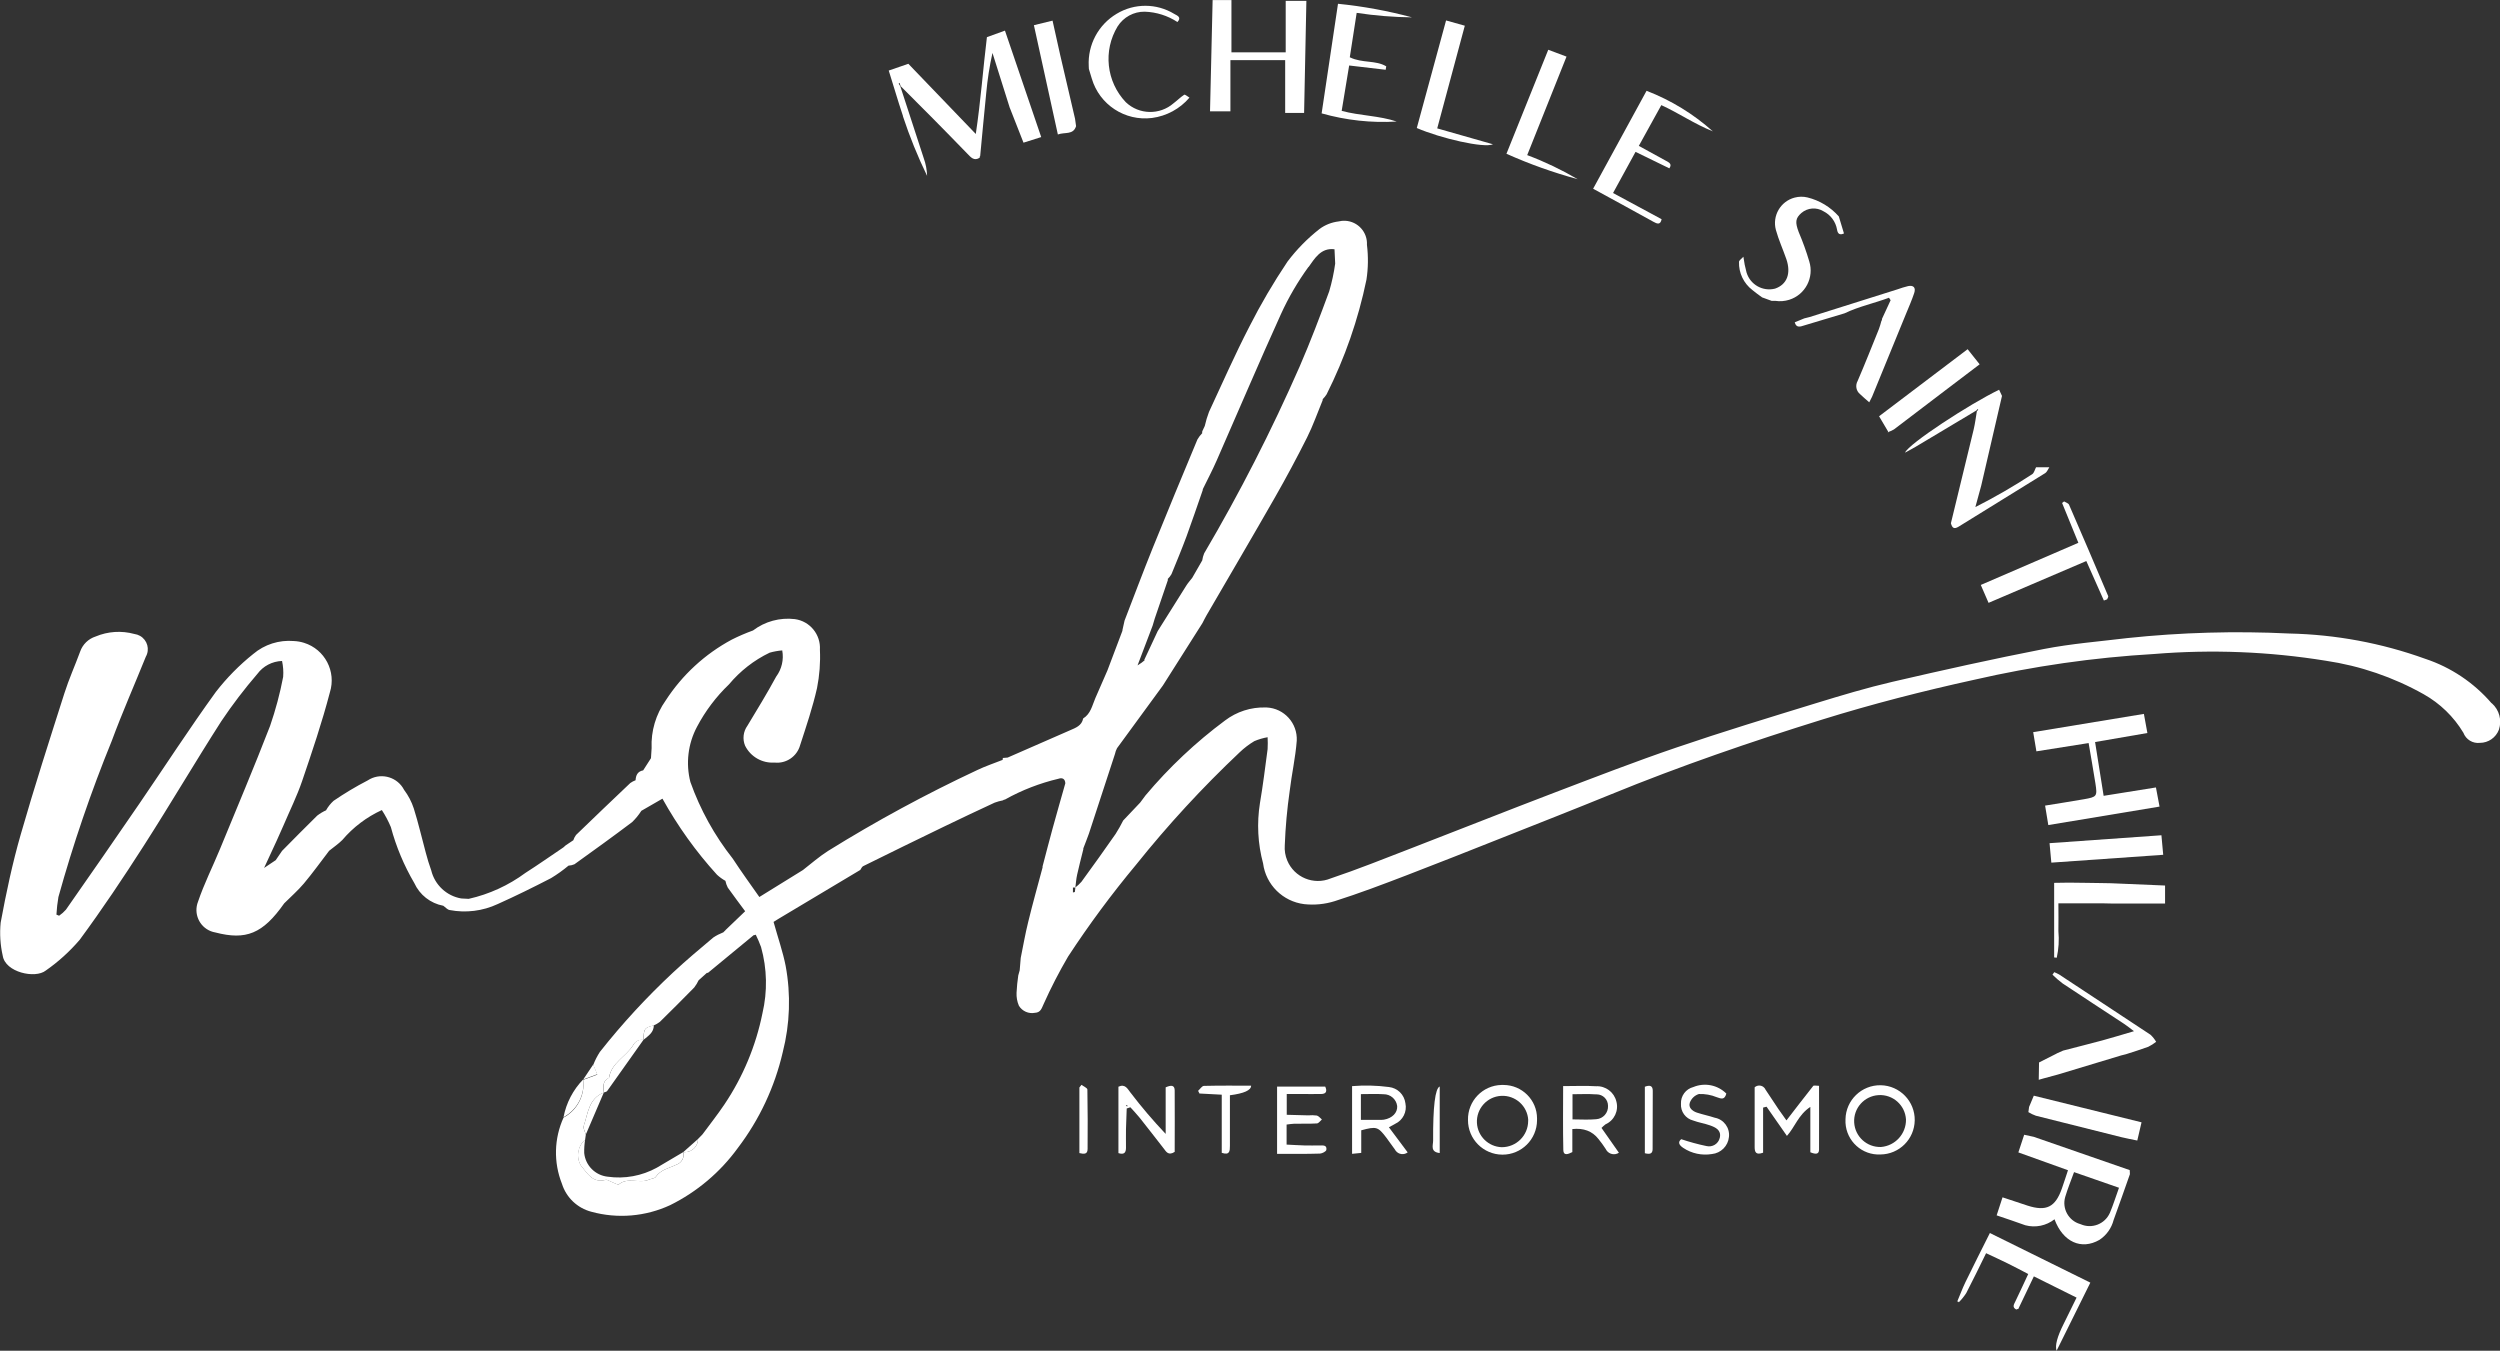 <?xml version="1.0" encoding="UTF-8"?>
<svg id="Layer_1" xmlns="http://www.w3.org/2000/svg" viewBox="0 0 701.25 378.88">
    <rect x="0" y="0" width="701.25" height="378.88" fill="#333333" stroke="none"/>
    <defs>
        <style>
            .cls-1 {
                fill: #fff;
            }
        </style>
    </defs>
    <g id="Group_4">
        <path id="Path_1" class="cls-1"
            d="M574.55,231.43l-.9-5.46c3.74-.61,7.27-1.15,10.8-1.77,3.76-.65,3.88-.81,3.31-4.48-.58-3.67-1.23-7.32-1.9-11.29l-14.65,2.32-.9-5.38,31.05-5.12,.98,5.36-14.67,2.53,2.4,15.09,14.67-2.35,1.01,5.37-31.19,5.18h-.01Z" />
        <path id="Path_2" class="cls-1"
            d="M360.63,.25h5.81c-.21,10.49-.43,20.88-.64,31.43h-5.31v-14.82h-15.36v14.36h-5.72c.24-10.33,.48-20.63,.73-31.21h5.28V14.67h15.22V.25h-.01Z" />
        <path id="Path_3" class="cls-1"
            d="M597.43,329.38c-1.51,4.28-3,8.56-4.56,12.83-.59,2.29-2,4.27-3.97,5.57-5.06,2.92-10.24,.63-12.61-5.77-2.32,1.82-5.36,2.44-8.2,1.67-2.59-.96-5.23-1.8-8.03-2.77l1.65-5.06c2.42,.8,4.71,1.58,7,2.32,5.28,1.7,7.81,.45,9.64-4.77,.58-1.63,1.09-3.27,1.72-5.15l-13.92-5,1.63-4.95,2.69,.58,26.92,9.34c.03,.38,.05,.76,.05,1.14h-.01Zm-3.04,3.79l-12.62-4.39c-.86,2.39-1.79,4.64-2.48,6.97-.94,3.24,.93,6.65,4.17,7.59,.05,.01,.11,.04,.16,.05,3.13,1.39,6.79-.03,8.18-3.14,0-.03,.01-.04,.03-.06,.9-2.13,1.59-4.36,2.54-7h.02Z" />
        <path id="Path_4" class="cls-1"
            d="M554.32,115.17c-5.67,3.37-11.34,6.76-17.01,10.17-.83,.5-1.68,.93-2.95,1.63,.95-2.44,18.12-13.66,26.39-17.65l.81,1.73-5.83,25.18-1.64,6c5.47-2.77,10.79-5.85,15.93-9.21,.55-.35,.74-1.29,1.09-1.95h3.73c-.46,.69-.68,1.34-1.13,1.62-8.1,5.02-16.19,9.99-24.29,15.02-1.39,.86-1.85,.3-2.19-.95,2.14-8.76,4.28-17.52,6.39-26.32,.4-1.68,.6-3.39,.89-5.1,.14-.13,.26-.25,.39-.39-.06-.08-.13-.15-.2-.21l-.35,.44h-.01Z" />
        <path id="Path_5" class="cls-1"
            d="M378.65,16.08c3.49,1.7,7.24,.74,10.19,2.53l-.16,.96-10.24-1.2-2.1,12.73c5.18,1.39,10.52,1.33,15.44,2.99-7.1,.43-14.22-.35-21.06-2.29l4.59-30.74c7.02,.7,13.97,1.98,20.78,3.81-5.2-.06-10.39-.48-15.54-1.26l-1.93,12.44,.03,.03Z" />
        <path id="Path_6" class="cls-1"
            d="M466.08,61.5c-.34,1.67-1.26,1.29-2.3,.71-2.85-1.59-5.71-3.14-8.56-4.71l-8.35-4.56,14.99-27.47c6.84,2.64,13.15,6.5,18.6,11.38-5.28-2.12-9.43-5.06-14.46-7.36l-6.31,11.43c2.62,1.44,5.12,2.84,7.66,4.21,.89,.48,1.72,.91,.9,2.09l-9.48-4.62-6.31,11.54,13.62,7.35h0Z" />
        <path id="Path_7" class="cls-1"
            d="M590.14,168.46l-4.93-11.09-27.42,11.73-2.18-5.02,27.37-11.82-4.56-11.17,.56-.44c.48,.3,1.19,.5,1.38,.91,3.71,8.53,7.37,17.09,10.99,25.65,.09,.23-.2,.61-.31,.91l-.9,.33h0Z" />
        <path id="Path_8" class="cls-1"
            d="M549.02,365.04c.76-1.8,1.44-3.64,2.29-5.41,2.18-4.49,4.44-8.95,6.85-13.77l28.18,13.92-9.47,19.11c-.49-1.41,.16-3.91,1.97-7.51,1.19-2.39,2.37-4.8,3.64-7.4l-11.98-5.96-4.39,9.18c-.19-.04-.39,0-.54,.13-1.25-.66-.65-1.46-.24-2.33,1.2-2.48,2.35-5,3.59-7.64-2.1-1.09-3.93-2.08-5.8-2.99-1.95-.96-3.93-1.87-6.02-2.85-1.94,3.93-3.69,7.59-5.57,11.19-.6,.93-1.3,1.79-2.08,2.57-.09-.15-.26-.24-.45-.21h.01Z" />
        <path id="Path_9" class="cls-1"
            d="M517.22,65.49c-1.13,.5-1.74,.16-1.93-1.09-.38-2.23-1.8-4.14-3.83-5.15-1.95-1.19-4.44-.99-6.18,.5-1.67,1.48-1.79,2.58-.74,5.36,1.14,2.67,2.13,5.41,2.95,8.19,1.43,4.53-1.09,9.37-5.62,10.79-1.25,.39-2.58,.5-3.88,.3h-1.05l-2.57-.94h-.05c-.93-.69-1.89-1.33-2.77-2.09-2.45-1.87-3.86-4.82-3.76-7.9,0-.43,.66-.81,1.23-1.45,.19,1.5,.49,2.98,.89,4.44,1.03,3.39,4.54,5.38,7.98,4.51,3.36-1.14,4.56-4.26,3.18-8.28-.95-2.74-2.17-5.41-2.94-8.2-1.05-3.94,1.29-8,5.25-9.05,1.18-.31,2.42-.34,3.61-.05,3.41,.84,6.47,2.7,8.8,5.33l1.44,4.77h0Z" />
        <path id="Path_10" class="cls-1"
            d="M333.64,27.39c-2.67,3.13-6.41,5.16-10.49,5.7-7.59,.96-14.76-3.72-16.91-11.07-.29-.89-.54-1.78-.81-2.67l-.04-.83c-.31-5.95,2.69-11.58,7.81-14.64,4.98-3.02,11.23-3,16.19,.03,.86,.48,2.12,.93,.88,2.27-2.73-1.79-5.9-2.79-9.16-2.9-3.09-.05-5.97,1.53-7.62,4.13-4.12,6.79-3.18,15.5,2.3,21.26,3.72,3.54,9.53,3.66,13.4,.29,1.01-.76,1.93-1.7,2.99-2.39,.25-.11,.98,.53,1.46,.81h.01Z" />
        <path id="Path_11" class="cls-1"
            d="M434.29,13.96l5.12,1.92-11.03,27.63c4.91,1.84,9.65,4.11,14.17,6.76-6.84-1.87-13.52-4.24-19.99-7.14l11.73-29.18h0Z" />
        <path id="Path_12" class="cls-1"
            d="M405.61,5.73l5.27,1.48-7.74,28.8,15.64,4.46c-2.53,1.15-14.74-1.69-21.37-4.56l8.21-30.17h-.01Z" />
        <path id="Path_13" class="cls-1"
            d="M590.1,253.38h-12.72c0,2.53,.06,5.18,0,7.8,.23,2.49,.08,5.02-.46,7.46l-.73-.08v-20.92h0l4.14-.06,4.91,.06,4.17,.06,2.75,.05,15.14,.64v5.06h-14.4l-2.8-.06h0Z" />
        <path id="Path_14" class="cls-1" d="M606.28,234.3l.5,5.47-31.38,2.2-.5-5.46,31.38-2.22h0Z" />
        <path id="Path_15" class="cls-1"
            d="M494.55,310.67v12.66c-2.03,.73-2.37-.16-2.37-1.6v-16.74c.79-.71,2.02-.65,2.72,.15,.13,.14,.24,.3,.31,.48,1.2,1.85,2.43,3.69,3.67,5.52,.7,1.01,1.45,2.03,2.22,3.13,2.62-3.38,5.03-6.55,7.51-9.67,.18-.21,.85-.03,1.63-.03,0,6.07,.03,11.98,0,17.88,0,1.36-.94,1.38-2.44,.76v-12.73c-3.43,2.29-4.29,5.62-6.57,8.14l-5.71-8.19-.98,.25h.01Z" />
        <path id="Path_16" class="cls-1"
            d="M301.84,35.39c-.81,2.53-3.09,1.6-5.11,2.33l-6.72-30.65,5.23-1.28c.75,3.37,1.43,6.5,2.14,9.62,1.38,5.97,2.77,11.94,4.17,17.9l.29,2.08Z" />
        <path id="Path_17" class="cls-1"
            d="M569.13,310.56l1.35-3.22,30.22,7.47-1.19,5.11c-1.63-.34-3.08-.6-4.49-.95-7.99-1.98-15.98-3.99-23.96-6.01-.74-.26-1.44-.6-2.1-1.01l.19-1.39h-.01Z" />
        <path id="Path_18" class="cls-1"
            d="M394.86,323.24c-1.05,.8-2.55,.6-3.36-.44-.09-.1-.15-.21-.21-.34-.81-1.14-1.62-2.28-2.45-3.38-2.32-3.04-2.75-3.18-7.01-2.03v6.34l-2.57,.26v-18.99c3.44-.28,6.9-.2,10.33,.25,2.42,.26,4.33,2.15,4.63,4.56,.5,2.37-.7,4.77-2.9,5.78l-1.73,.95,5.26,7.04h.01Zm-13.13-9.11h5.06c.46,.01,.93,0,1.39-.06,2.35-.4,3.86-1.95,3.73-3.83-.25-1.92-1.9-3.34-3.83-3.31-2.03-.14-4.12-.03-6.35-.03v7.24h0Z" />
        <path id="Path_19" class="cls-1"
            d="M358.22,323.67v-18.88h13.51c.58,1.3,.29,2.07-1.19,2.08-1.87,.03-3.73,0-5.57,0h-4.04v5.83c1.95,.05,3.99,.13,6.02,.16,.81-.08,1.63-.05,2.43,.05,.5,.14,.95,.71,1.41,1.1-.46,.39-.9,1.08-1.38,1.11-2.09,.13-4.18,.05-6.29,.08-.68,0-1.35,.15-2.23,.24v5.62c1.67,.08,3.36,.19,5.06,.24,1.4,.04,2.79,0,4.19,0,.93,0,2.12-.18,1.9,1.24-.06,.44-1.15,1.01-1.78,1.04-3.97,.13-7.9,.08-12.04,.08h-.01Z" />
        <path id="Path_20" class="cls-1"
            d="M438.46,304.65c3.43,0,6.34-.14,9.23,.04,2.68-.14,5.08,1.67,5.7,4.27,.71,2.59-.58,5.32-3.04,6.41-.4,.3-.78,.65-1.13,1.01l4.88,6.96c-1.16,.78-2.73,.45-3.51-.71-.08-.11-.14-.23-.19-.34-.63-.98-1.31-1.92-2.05-2.82-1.71-2.19-4.15-3.11-7.31-2.77v6.46c-1.26,.65-2.49,1.06-2.53-.55-.14-6-.05-11.99-.05-17.95h0Zm2.62,9.34c2.33,0,4.52,.16,6.66-.05,1.95-.13,3.42-1.82,3.31-3.76,0-1.77-1.41-3.21-3.18-3.21h-.23c-2.14-.16-4.31-.04-6.55-.04v7.05h-.01Z" />
        <path id="Path_21" class="cls-1"
            d="M316.04,310.96c-.08,1.9-.16,3.82-.2,5.73-.03,1.74,0,3.49,0,5.25,0,1.33-.48,2.03-2.12,1.51v-18.63c1.92-.89,2.57,.63,3.38,1.65,3.08,4.03,6.37,7.9,9.87,11.59v-13.06c1.59-.71,2.53-.63,2.53,.9,.05,5.81,0,11.61,0,17.2-1.77,1.14-2.38-.04-3.07-.94-2.23-2.84-4.42-5.71-6.67-8.53-.84-1.05-1.79-2.03-2.69-3.04l-1.03,.34h0Zm.21-.84c-.08-.05-.16-.15-.21-.14-.09,.06-.18,.14-.25,.21l.44,.16,.03-.24h0Z" />
        <path id="Path_22" class="cls-1"
            d="M527.48,323.83c-5.16,.26-9.55-3.72-9.82-8.89-.01-.33-.01-.65,0-.98,.09-5.36,4.51-9.64,9.87-9.55s9.64,4.51,9.55,9.87c-.09,5.26-4.34,9.49-9.6,9.55Zm7.15-9.83c-.25-4.02-3.69-7.07-7.71-6.82-4.02,.25-7.07,3.69-6.82,7.71,.24,3.94,3.58,6.97,7.52,6.84,4.01-.33,7.07-3.71,7.01-7.72h0Z" />
        <path id="Path_23" class="cls-1"
            d="M431.14,314.24c-.03,5.35-4.38,9.67-9.73,9.64s-9.67-4.38-9.64-9.73c-.11-5.31,4.09-9.7,9.4-9.82h.54c5.2,0,9.43,4.21,9.43,9.4,0,.16,0,.34-.01,.5h.01Zm-2.47-.05c-.21-3.97-3.62-7.01-7.59-6.8s-7.01,3.62-6.8,7.59c.2,3.73,3.23,6.69,6.96,6.81,4.08,.01,7.4-3.28,7.41-7.36v-.23h.01Z" />
        <path id="Path_24" class="cls-1"
            d="M471.58,319.54c2.33,.78,4.68,1.43,7.09,1.93,1.64,.4,3.31-.61,3.71-2.25,0-.05,.03-.1,.04-.15,.43-2.09-1.21-2.85-2.79-3.41s-3.17-.78-4.68-1.35c-2.13-.53-3.58-2.5-3.44-4.7-.1-2.19,1.35-4.16,3.48-4.7,3.17-1.31,6.82-.59,9.25,1.84-.5,1.84-1.43,1.46-2.7,1.01-1.58-.65-3.28-.95-5-.89-1.16,.36-2.09,1.24-2.53,2.38-.5,1.4,.65,2.39,1.95,2.83,1.65,.55,3.38,.89,5.03,1.44,2.53,.46,4.27,2.82,3.98,5.38-.24,2.54-2.25,4.56-4.8,4.81-2.79,.46-5.66-.15-8.01-1.72-1.24-.81-1.59-1.67-.55-2.47h-.03Z" />
        <path id="Path_25" class="cls-1"
            d="M342.72,307.06l-6.27-.33-.38-.75c.55-.5,1.08-1.38,1.64-1.39,4.41-.11,8.83-.06,13.23-.06,0,1.29-1.98,2.18-5.95,2.69v14.2c0,1.44-.04,2.69-2.29,1.95v-16.31h.01Z" />
        <path id="Path_26" class="cls-1"
            d="M303.34,304.29c.58,.44,1.67,.88,1.67,1.33,.11,5.57,.1,11.13,.06,16.66,0,1.57-1.06,1.45-2.3,1.16v-18.4l.58-.75h0Z" />
        <path id="Path_27" class="cls-1"
            d="M461.38,323.47v-18.64c1.31-.5,2.22-.38,2.22,1.13,0,5.46,0,10.92-.04,16.38-.01,1.33-.83,1.49-2.18,1.14h0Z" />
        <path id="Path_28" class="cls-1"
            d="M403.84,323.43c-2.73-.3-1.85-2.22-1.85-3.43-.05-9.61,.57-14.69,1.85-15.24v18.67Z" />
        <path id="Path_29" class="cls-1"
            d="M163.59,302.77c.51,4.33-1.68,8.54-5.52,10.59,.76-3.99,2.68-7.67,5.52-10.59Z" />
        <path id="Path_30" class="cls-1" d="M166.41,298.58l1.13,2.74-3.94,1.46,2.82-4.21h0Z" />
        <path id="Path_31" class="cls-1"
            d="M164.13,319.66c-.2,1.24-.29,2.49-.26,3.76,.34,3.49,3.09,6.26,6.57,6.64,4.76,.68,9.6-.21,13.81-2.53,2.48-1.44,4.93-2.9,7.4-4.37,.39,1.5-.46,3.05-1.94,3.54-2.03,.98-4.38,1.36-5.8,3.43-.31,.46-1.25,.48-1.88,.76-2.68,1.21-5.87-.81-8.46,1.33-.26,.21-1.21-.39-1.85-.61s-1.35-.79-1.88-.65c-3.67,.98-5.1-1.9-6.89-3.99-1.44-2.39-.94-5.46,1.16-7.29h.01Z" />
        <path id="Path_32" class="cls-1"
            d="M180.5,291.66c-3.39,4.8-6.8,9.59-10.19,14.37-.16,.24-.61,.28-.91,.41-.16-1.62-.44-3.27,1.45-4.17,.69-4.26,4.82-5.93,6.81-9.19,.54-1.04,1.7-1.62,2.85-1.43h-.01Z" />
        <path id="Path_33" class="cls-1"
            d="M169.38,306.43l-5.06,11.82c-.21-.84-.81-1.8-.58-2.48,1.21-3.49,1.38-7.66,5.65-9.34h-.01Z" />
        <path id="Path_34" class="cls-1" d="M183.4,287.59c0,2.03-1.57,2.99-2.9,4.08,.13-3.23,.23-3.38,2.9-4.08Z" />
        <path id="Path_35" class="cls-1" d="M191.66,323.16l4.14-3.68c0,2.05-1.67,3.71-3.72,3.71-.14,0-.29,0-.43-.03Z" />
        <path id="Path_36" class="cls-1"
            d="M527.88,89.48l2.44-5.27-.46-.69c-4.13,1.54-8.45,2.44-12.47,4.37l-11.23,3.37c-1.11,.34-2.28,.86-2.74-.85l2.67-1.1,1.51-.38,24.64-7.77c.99-.36,1.99-.66,3-.91,1.51-.3,2.2,.43,1.69,1.97-.66,1.98-1.51,3.91-2.3,5.83-3.17,7.76-6.34,15.51-9.52,23.25-.18,.41-.41,.8-.79,1.55-.94-.83-1.77-1.51-2.55-2.27-1.13-.9-1.41-2.48-.7-3.73,2.07-4.81,3.99-9.67,5.95-14.52,.3-.74,.48-1.51,.71-2.3,.15-.14,.21-.35,.15-.54h0Z" />
        <path id="Path_37" class="cls-1"
            d="M529.61,121.04l-2.53-4.28,24.84-18.81,3.37,4.24c-3.39,2.58-6.64,5.02-9.85,7.47-4.73,3.59-9.44,7.2-14.17,10.78-.48,.29-.99,.53-1.51,.7l-.18,.16s-.04-.01-.05-.03c.04-.08,.06-.15,.09-.23v-.03Z" />
        <path id="Path_38" class="cls-1"
            d="M253.3,32.6l-1.16-3.58-2.85-9.23,5.5-1.9,18.92,19.69c1.41-9.43,2.03-18.28,3.12-27.16l5.06-1.83,10.17,29.86-4.97,1.57-3.76-9.58-.09-.2-4.85-15.39c-.83,3.71-1.41,7.46-1.75,11.23-.6,5.9-1.14,11.81-1.7,17.72-.14,.1-.19,.28-.11,.43-1.62,1.04-2.49-.1-3.48-1.11-3.19-3.31-6.42-6.57-9.64-9.85l-9.08-9.11-.31-.93c-.09,.08-.25,.2-.24,.23,.14,.26,.3,.5,.46,.76,2.2,6.72,4.39,13.45,6.57,20.16,.58,1.59,.89,3.26,.94,4.95-2.63-5.42-4.9-11.02-6.79-16.75l.05,.04Z" />
        <path id="Path_39" class="cls-1"
            d="M576.89,295.5l1.82-.81c3.66-.95,7.32-1.87,10.98-2.85,2.8-.76,5.57-1.62,8.89-2.59-1.11-.83-1.93-1.51-2.82-2.09-5.73-3.78-11.49-7.5-17.2-11.31-1-.75-1.95-1.58-2.84-2.45l.5-.71c.46,.19,.91,.4,1.35,.64,8.56,5.62,17.1,11.27,25.64,16.91,.63,.58,1.16,1.25,1.59,1.99-.69,.55-1.44,1.01-2.22,1.4-2.05,.76-4.16,1.4-6.25,2.08l-1.35,.34-17.72,5.35-3.99,1.08-1.4,.4c.03-1.63,.05-3.24,.08-4.86l4.95-2.5h0Z" />
        <g id="Group_3">
            <path id="Path_43" class="cls-1" d="M301.6,248.97h.03v.03l-.03-.03Z" />
            <path id="Path_44" class="cls-1"
                d="M698.88,197.25c-4.97-5.76-11.39-10.07-18.62-12.46-12.24-4.42-25.13-6.81-38.15-7.09-15.14-.74-30.3-.31-45.36,1.28-7.83,.95-15.73,1.57-23.45,3.07-14.21,2.77-28.35,5.92-42.47,9.2-7.22,1.68-14.35,3.82-21.45,6-13.07,4.02-26.17,8-39.11,12.42-11.53,3.93-22.9,8.34-34.29,12.68-13.45,5.13-26.82,10.45-40.26,15.64-7.46,2.88-14.89,5.87-22.46,8.41-4.76,1.98-10.22-.28-12.19-5.03-.56-1.34-.8-2.8-.69-4.26,.19-5.1,.65-10.18,1.38-15.24,.56-4.72,1.62-9.39,1.98-14.11,.24-4.91-3.54-9.08-8.44-9.31h-.28c-4.12-.13-8.15,1.18-11.42,3.67-8.21,6.1-15.69,13.15-22.27,20.98l-1.51,2.03h0l-4.76,5.02h0c-.65,1.29-1.35,2.54-2.13,3.77-3.14,4.51-6.34,8.98-9.58,13.42-.51,.59-1.09,1.11-1.7,1.59l-.15,1.28,.09,.08-.09-.08c-.18,.05-.35,.09-.54,.13l-1.19,.83,1.19-.83v-1.38h.68c.16-1.21,.23-2.44,.5-3.62,.5-2.3,1.11-4.56,1.67-6.86,.06-.16,.09-.34,.06-.5,.5-1.38,1.1-2.74,1.57-4.14,2.45-7.45,4.9-14.9,7.31-22.35,.11-.56,.31-1.11,.58-1.62,4.27-5.87,8.55-11.72,12.85-17.57h0l11.12-17.54c.38-.71,.71-1.45,1.13-2.15,6.4-11.02,12.87-22.01,19.19-33.08,3.16-5.53,6.17-11.16,9.03-16.85,1.65-3.29,2.87-6.81,4.28-10.22,.09-.15,.13-.34,.09-.5,.41-.4,.78-.85,1.09-1.34,5.12-10.19,8.88-21,11.18-32.16,.5-3.23,.54-6.52,.14-9.78,.19-3.54-2.53-6.56-6.07-6.75-.63-.04-1.25,.03-1.87,.18-1.95,.24-3.81,.96-5.38,2.14-3.37,2.64-6.37,5.7-8.95,9.11-3.94,5.87-7.52,11.97-10.72,18.28-4.04,7.83-7.59,15.89-11.31,23.89-.49,1.29-.89,2.62-1.19,3.96l-.66,1.4c-.1,.19-.11,.41-.05,.61h0c-.53,.53-.98,1.13-1.35,1.77-4.22,10.12-8.44,20.28-12.55,30.46-2.72,6.75-5.27,13.56-7.89,20.35l-.61,2.74,.04,.04-4.23,11.19h0c-1.14,2.59-2.27,5.18-3.39,7.77-.89,2.07-1.29,4.39-3.42,5.71-.39,2.03-2.09,2.62-3.69,3.32-5.83,2.54-11.67,5.1-17.49,7.65l-1.35,.11c-.04,.18-.06,.36-.06,.54-2.37,.94-4.8,1.74-7.09,2.84-14.4,6.74-28.38,14.31-41.88,22.7-2.48,1.58-4.71,3.54-7.05,5.36h0l-12.22,7.56c-2.48-3.54-5.06-7.09-7.45-10.75-5.11-6.47-9.13-13.73-11.89-21.5-1.34-5.21-.68-10.74,1.85-15.49,2.33-4.42,5.36-8.44,8.96-11.89,3.13-3.74,7.01-6.79,11.41-8.9,1.15-.33,2.34-.54,3.54-.64,.48,2.58-.14,5.25-1.7,7.35-2.53,4.67-5.31,9.21-8.06,13.77-1.18,1.63-1.43,3.76-.66,5.61,1.54,3.1,4.81,4.97,8.26,4.73,3.28,.36,6.32-1.73,7.19-4.91,1.72-5.3,3.51-10.58,4.73-15.99,.7-3.53,.98-7.14,.81-10.74,.26-4.27-2.8-8.03-7.05-8.6-4.17-.5-8.38,.65-11.72,3.19h0c-2.04,.74-4.03,1.59-5.97,2.57-7.5,4.03-13.87,9.89-18.5,17.03-2.78,3.91-4.18,8.63-3.97,13.42l-.18,2.8-2.19,3.42c-1.55,.28-2.05,1.35-2.13,2.77h0c-.53,.19-1.01,.45-1.48,.78-5.1,4.83-10.17,9.69-15.22,14.57-.34,.45-.59,.95-.76,1.48l-2.14,1.43-.65,.58c-3.54,2.38-7.01,4.83-10.63,7.14-4.75,3.51-10.18,6-15.93,7.29l-2.09-.11c-4.12-.71-7.42-3.81-8.41-7.86-.6-1.64-1.09-3.31-1.54-5-1.13-4.13-2.07-8.31-3.36-12.39-.61-1.87-1.53-3.63-2.72-5.21-1.8-3.48-6.07-4.83-9.55-3.04-.24,.13-.48,.26-.7,.41-3.29,1.7-6.47,3.61-9.53,5.7-.84,.76-1.54,1.65-2.1,2.64,.33-.05,.74-.05,1.09-.08-.36,.03-.76,0-1.09,.08h.04c-.9,.4-1.75,.91-2.53,1.51-3.33,3.26-6.57,6.57-9.85,9.88l-1.79,2.62-3.26,2.18-.39,.58,.39-.58,3.54-7.66,1.88-4.22h0c1.77-4.16,3.79-8.23,5.25-12.5,2.8-8.23,5.6-16.49,7.79-24.89,1.83-5.83-1.41-12.06-7.26-13.88-.93-.29-1.89-.46-2.87-.5-4.12-.35-8.21,.95-11.37,3.63-3.91,3.12-7.42,6.69-10.48,10.63-7.41,10.24-14.29,20.87-21.43,31.3-6.82,9.97-13.71,19.89-20.63,29.79-.56,.64-1.21,1.21-1.92,1.7l-.75-.31c.09-1.67,.28-3.32,.56-4.95,4.14-14.87,9.14-29.5,14.97-43.8,2.94-7.95,6.36-15.69,9.54-23.58,1.18-2.07,.45-4.68-1.62-5.86-.49-.28-1.01-.45-1.58-.53-3.61-.99-7.44-.74-10.88,.71-2.03,.65-3.63,2.22-4.33,4.22-1.44,3.92-3.17,7.75-4.43,11.72-4.19,13.16-8.44,26.32-12.24,39.58-2.33,8.1-4.09,16.41-5.63,24.73-.31,3.1-.11,6.25,.58,9.29,.71,4.66,9.11,6.51,12.07,4.16,3.52-2.45,6.71-5.35,9.5-8.6,6.34-8.6,12.27-17.48,18.03-26.47,7.39-11.52,14.32-23.34,21.71-34.87,3.1-4.63,6.49-9.06,10.12-13.28,1.63-2.2,4.18-3.53,6.92-3.62,.31,1.46,.43,2.97,.31,4.46-.89,4.67-2.12,9.26-3.67,13.76-4.48,11.59-9.33,23.04-14.05,34.53-2.03,4.93-4.46,9.73-6.16,14.77-1.29,3.28,.31,6.99,3.59,8.28,.41,.16,.83,.28,1.26,.35,8.6,2.24,13.31,.4,19.32-8.16h0c1.85-1.85,3.84-3.58,5.52-5.57,2.48-2.95,4.73-6.11,7.09-9.18,1.24-1.01,2.57-1.9,3.69-3.02,3.04-3.58,6.82-6.44,11.09-8.4,.99,1.51,1.83,3.12,2.53,4.78,1.48,5.51,3.69,10.78,6.57,15.69,1.51,3.32,4.54,5.7,8.13,6.37h0c.59,.41,1.13,1.08,1.77,1.2,4.57,.88,9.29,.29,13.51-1.68,5.06-2.27,10.02-4.72,14.94-7.26,1.72-1.04,3.37-2.22,4.91-3.51h0c.58-.03,1.14-.16,1.67-.39,5.42-3.89,10.83-7.79,16.16-11.81,.98-.94,1.84-1.99,2.57-3.13v-.03l5.95-3.43c4.26,7.67,9.38,14.84,15.29,21.33,.71,.66,1.51,1.24,2.37,1.72h0c.14,.66,.35,1.29,.66,1.89,1.62,2.28,3.31,4.51,4.88,6.64l-5.51,5.28h.03l-.73,.71v-.04c-.96,.38-1.88,.85-2.74,1.43-3.81,3.22-7.65,6.41-11.29,9.82-7.4,6.9-14.26,14.34-20.52,22.27-.74,1.15-1.36,2.37-1.85,3.63h0l1.13,2.73-3.94,1.46h0c.51,4.33-1.68,8.54-5.52,10.59-2.67,5.87-2.83,12.57-.45,18.57,1.21,3.86,4.33,6.82,8.24,7.84,7.35,2.02,15.19,1.36,22.11-1.85,7.54-3.73,14.05-9.24,18.99-16.04,6.06-7.96,10.35-17.13,12.6-26.88,2.02-7.91,2.3-16.16,.81-24.2-.78-3.94-2.12-7.77-3.39-12.33,.16-.1,.76-.5,1.36-.85l22.97-13.73c.26-.36,.44-.88,.79-1.05,7.56-3.74,15.15-7.46,22.75-11.13,4.68-2.27,9.4-4.48,14.14-6.69,.75-.28,1.53-.49,2.32-.64,.16-.14,.38-.23,.6-.24,4.71-2.64,9.77-4.59,15.01-5.83,1.04-.36,1.83,0,1.9,1.28-1.19,4.23-2.42,8.46-3.58,12.71-.95,3.46-1.84,6.92-2.75,10.39-.06,.16-.08,.34-.05,.5-1.36,5.11-2.8,10.19-4.04,15.32-.83,3.32-1.4,6.71-2.09,10.07-.1,1.15-.19,2.32-.29,3.47l-.4,1.43c-.24,1.6-.4,3.21-.48,4.83-.06,1.26,.16,2.52,.66,3.68,.94,1.54,2.74,2.33,4.51,1.98,1.63-.09,1.87-1.29,2.44-2.49,2.04-4.56,4.33-8.99,6.85-13.3,5.85-8.93,12.21-17.52,19.04-25.72,8.94-11.17,18.64-21.7,29.05-31.53,1.25-1.2,2.65-2.27,4.14-3.16,1.2-.51,2.45-.88,3.73-1.1,.06,1.11,.06,2.23,0,3.34-.68,5.06-1.29,10.12-2.15,15.14-.9,5.63-.6,11.41,.88,16.91,.79,6,5.55,10.69,11.54,11.43,2.88,.31,5.78,.03,8.55-.84,6.84-2.17,13.56-4.72,20.25-7.29,8.78-3.36,17.52-6.85,26.24-10.3,10.37-4.11,20.75-8.18,31.06-12.39,19.37-7.93,39.13-14.71,59.08-20.92,14.05-4.37,28.31-8.03,42.72-11.19,16.61-3.82,33.53-6.25,50.54-7.24,16.04-1.31,32.19-.68,48.08,1.89,9.65,1.43,18.98,4.62,27.49,9.4,4.58,2.57,8.43,6.3,11.13,10.8,.71,1.9,2.63,3.08,4.64,2.84,2.37,0,4.49-1.48,5.33-3.69,.89-2.65,.1-5.57-1.99-7.42h-.03ZM91.49,227.15h0c-.25,.45-.48,.93-.71,1.39,.24-.46,.46-.94,.71-1.39Zm117.63,21.51h0l-.4-.41,.4,.41Zm-13.32,70.81c0,2.05-1.67,3.71-3.72,3.71-.14,0-.28,0-.41-.03,.39,1.5-.46,3.05-1.94,3.54-2.03,.98-4.38,1.36-5.8,3.43-.31,.46-1.25,.48-1.88,.76-2.68,1.21-5.87-.81-8.46,1.33-.26,.21-1.21-.39-1.85-.61s-1.35-.79-1.88-.65c-3.67,.98-5.1-1.9-6.89-3.99-1.43-2.38-.94-5.43,1.15-7.26l.2-1.41c-.21-.84-.81-1.8-.58-2.48,1.19-3.49,1.36-7.67,5.62-9.34-.16-1.62-.43-3.26,1.45-4.14,.69-4.26,4.82-5.93,6.81-9.19,.54-1.04,1.7-1.62,2.85-1.43,.13-3.23,.23-3.38,2.9-4.08h0c.61-.26,1.2-.6,1.73-1.01,3.23-3.17,6.44-6.37,9.62-9.62,.49-.63,.9-1.3,1.24-2.03l-.73,.39,.73-.39h0l2.32-2.08c.14,.04,.28,0,.39-.08l12.72-10.49c.2,0,.41-.05,.6-.14,.55,1.13,1.05,2.28,1.48,3.46,1.7,6.07,1.83,12.47,.39,18.6-1.84,9.13-5.46,17.8-10.65,25.53-1.93,2.88-4.09,5.6-6.15,8.4l-1.25,1.29h-.01Zm105.82-69.1h0l-.56,.68,.56-.68h0Zm65.44-175.48c1.67-2.3,3.41-5.47,7.27-4.97,.06,1.35,.13,2.69,.19,4.02-.36,2.63-.93,5.25-1.68,7.79-2.6,7.09-5.28,14.14-8.28,21.06-7.89,17.99-16.83,35.49-26.79,52.42-.26,.64-.45,1.3-.54,1.98h0l-2.82,4.91h0c-.55,.71-1.16,1.38-1.64,2.14-2.69,4.26-5.36,8.53-8.04,12.8l-1.87,4.01-1.88,4.02,.09,.14-.85,.68-1.14,.76,4.24-11.17c.19-.65,.36-1.3,.58-1.95,1.2-3.56,2.42-7.11,3.64-10.67,.08-.14,.08-.31,0-.45,.41-.4,.78-.85,1.06-1.35,1.45-3.54,2.92-7.09,4.24-10.65,1.55-4.23,2.98-8.5,4.47-12.76,.06-.14,.1-.29,.08-.44,1.31-2.69,2.72-5.35,3.92-8.1,6-13.66,11.83-27.42,17.99-40.99,2.12-4.66,4.71-9.09,7.71-13.23h0l.02,.03Z" />
        </g>
    </g>
</svg>